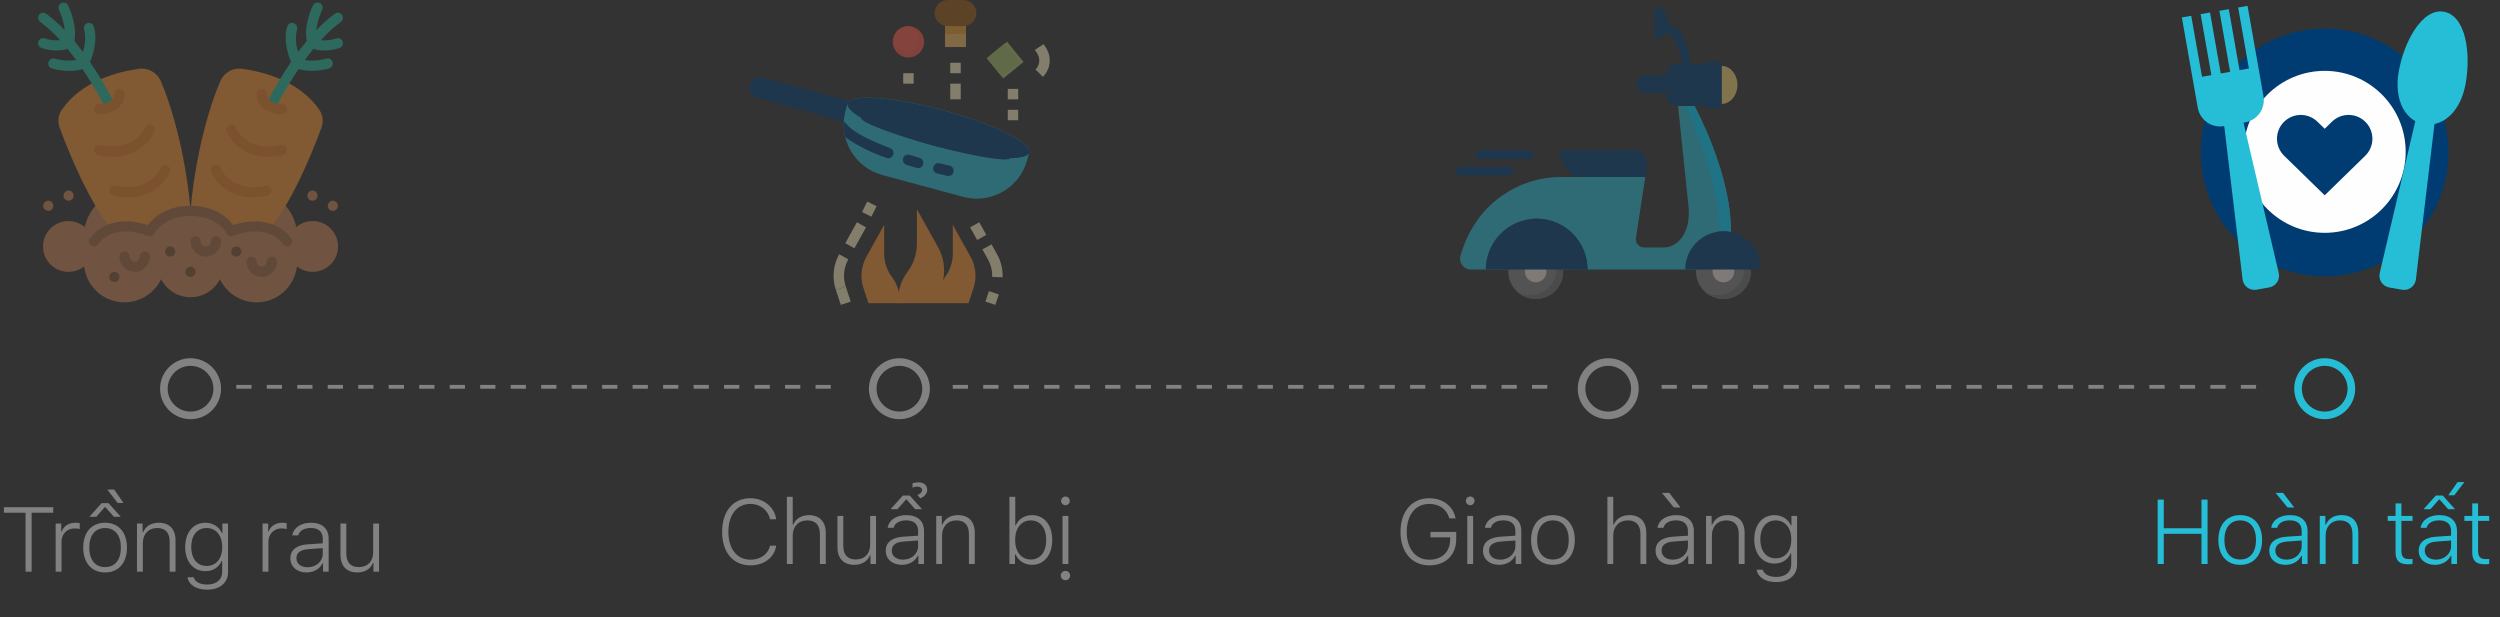 <svg width="328" height="81" viewBox="0 0 328 81" fill="none" xmlns="http://www.w3.org/2000/svg">
<rect x="0" y="0" width="328" height="81" fill="#333333" stroke="none"/>
<circle cx="25" cy="51" r="3.5" stroke="#828282"/>
<circle cx="118" cy="51" r="3.5" stroke="#828282"/>
<circle cx="211" cy="51" r="3.5" stroke="#828282"/>
<circle cx="305" cy="51" r="3.5" stroke="#26BED6"/>
<line x1="31" y1="50.75" x2="111" y2="50.75" stroke="#828282" stroke-width="0.5" stroke-dasharray="2 2"/>
<line x1="125" y1="50.75" x2="205" y2="50.75" stroke="#828282" stroke-width="0.5" stroke-dasharray="2 2"/>
<line x1="218" y1="50.75" x2="298" y2="50.75" stroke="#828282" stroke-width="0.5" stroke-dasharray="2 2"/>
<path d="M4.148 75V67.272H6.984V66.545H0.516V67.272H3.352V75H4.148ZM7.303 75H8.071V71.062C8.071 70.066 8.797 69.328 9.776 69.328C10.005 69.328 10.321 69.363 10.461 69.404V68.637C10.292 68.596 10.081 68.584 9.87 68.584C9.032 68.584 8.323 69.041 8.112 69.727H8.036V68.689H7.303V75ZM13.786 75.106C15.55 75.106 16.657 73.857 16.657 71.842C16.657 69.826 15.55 68.584 13.786 68.584C12.023 68.584 10.921 69.826 10.921 71.842C10.921 73.857 12.023 75.106 13.786 75.106ZM13.786 74.408C12.486 74.408 11.712 73.441 11.712 71.842C11.712 70.242 12.486 69.275 13.786 69.275C15.087 69.275 15.861 70.242 15.861 71.842C15.861 73.441 15.087 74.408 13.786 74.408ZM14.237 66.012H13.335L11.724 67.805H12.626L13.751 66.533H13.821L14.946 67.805H15.849L14.237 66.012ZM16.195 65.982L14.982 64.225H14.079L15.427 65.982H16.195ZM17.972 75H18.74V71.25C18.74 70.061 19.502 69.275 20.615 69.275C21.711 69.275 22.261 69.891 22.261 71.092V75H23.029V70.898C23.029 69.428 22.226 68.584 20.82 68.584C19.812 68.584 19.115 69.047 18.781 69.826H18.705V68.689H17.972V75ZM27.11 74.25C25.85 74.25 25.088 73.26 25.088 71.766C25.088 70.266 25.85 69.275 27.11 69.275C28.358 69.275 29.16 70.277 29.16 71.777C29.16 73.272 28.375 74.25 27.11 74.25ZM27.174 77.367C28.832 77.367 29.916 76.465 29.916 75.094V68.689H29.178V69.938H29.108C28.762 69.117 27.924 68.584 26.957 68.584C25.34 68.584 24.297 69.873 24.297 71.766C24.297 73.658 25.334 74.936 26.957 74.936C27.924 74.936 28.698 74.449 29.073 73.617H29.149V75.035C29.149 76.055 28.393 76.693 27.174 76.693C26.213 76.693 25.557 76.318 25.416 75.738H24.602C24.766 76.723 25.727 77.367 27.174 77.367ZM34.451 75H35.218V71.062C35.218 70.066 35.945 69.328 36.923 69.328C37.152 69.328 37.468 69.363 37.609 69.404V68.637C37.439 68.596 37.228 68.584 37.017 68.584C36.179 68.584 35.47 69.041 35.259 69.727H35.183V68.689H34.451V75ZM40.353 74.426C39.504 74.426 38.889 73.969 38.889 73.242C38.889 72.522 39.404 72.123 40.477 72.047L42.346 71.912V72.65C42.346 73.652 41.484 74.426 40.353 74.426ZM40.225 75.106C41.15 75.106 41.924 74.666 42.31 73.916H42.381V75H43.119V70.67C43.119 69.357 42.281 68.584 40.799 68.584C39.475 68.584 38.496 69.246 38.35 70.248H39.129C39.281 69.639 39.908 69.269 40.775 69.269C41.801 69.269 42.346 69.773 42.346 70.676V71.285L40.371 71.414C38.912 71.514 38.098 72.152 38.098 73.254C38.098 74.385 38.988 75.106 40.225 75.106ZM49.731 68.689H48.963V72.439C48.963 73.635 48.248 74.402 47.071 74.402C45.987 74.402 45.436 73.775 45.436 72.598V68.689H44.669V72.791C44.669 74.238 45.465 75.106 46.872 75.106C47.879 75.106 48.612 74.648 48.928 73.863H48.998V75H49.731V68.689Z" fill="#828282"/>
<path d="M98.471 74.176C100.264 74.176 101.6 73.144 101.84 71.592H101.025C100.791 72.705 99.777 73.432 98.471 73.432C96.689 73.432 95.564 72.014 95.564 69.775C95.564 67.537 96.695 66.113 98.465 66.113C99.736 66.113 100.779 66.934 101.025 68.129H101.84C101.611 66.523 100.205 65.369 98.465 65.369C96.174 65.369 94.744 67.062 94.744 69.775C94.744 72.488 96.174 74.176 98.471 74.176ZM103.237 74H104.004V70.25C104.004 69.09 104.749 68.275 105.944 68.275C106.999 68.275 107.573 68.902 107.573 70.092V74H108.34V69.898C108.34 68.439 107.497 67.584 106.149 67.584C105.141 67.584 104.415 68.047 104.075 68.826H104.004V65.176H103.237V74ZM114.935 67.689H114.167V71.439C114.167 72.635 113.452 73.402 112.275 73.402C111.191 73.402 110.64 72.775 110.64 71.598V67.689H109.872V71.791C109.872 73.238 110.669 74.106 112.075 74.106C113.083 74.106 113.816 73.648 114.132 72.863H114.202V74H114.935V67.689ZM118.465 73.426C117.615 73.426 117 72.969 117 72.242C117 71.522 117.515 71.123 118.588 71.047L120.457 70.912V71.65C120.457 72.652 119.595 73.426 118.465 73.426ZM118.336 74.106C119.261 74.106 120.035 73.666 120.422 72.916H120.492V74H121.23V69.67C121.23 68.357 120.392 67.584 118.91 67.584C117.586 67.584 116.607 68.246 116.461 69.248H117.24C117.392 68.639 118.019 68.269 118.886 68.269C119.912 68.269 120.457 68.773 120.457 69.676V70.285L118.482 70.414C117.023 70.514 116.209 71.152 116.209 72.254C116.209 73.385 117.099 74.106 118.336 74.106ZM119.724 63.986C119.871 63.904 120.123 63.84 120.381 63.84C120.726 63.84 120.978 64.033 120.978 64.309C120.978 64.561 120.738 64.818 120.381 64.936L120.732 65.387C121.283 65.188 121.652 64.731 121.652 64.256C121.652 63.658 121.201 63.283 120.468 63.283C120.193 63.283 119.888 63.342 119.724 63.418V63.986ZM119.361 65.012H118.459L116.847 66.805H117.75L118.875 65.533H118.945L120.07 66.805H120.972L119.361 65.012ZM122.832 74H123.6V70.25C123.6 69.061 124.362 68.275 125.475 68.275C126.571 68.275 127.121 68.891 127.121 70.092V74H127.889V69.898C127.889 68.428 127.086 67.584 125.68 67.584C124.672 67.584 123.975 68.047 123.641 68.826H123.565V67.689H122.832V74ZM135.4 74.106C136.994 74.106 138.054 72.799 138.054 70.842C138.054 68.873 136.999 67.584 135.4 67.584C134.445 67.584 133.624 68.094 133.273 68.914H133.203V65.176H132.435V74H133.167V72.74H133.244C133.619 73.59 134.433 74.106 135.4 74.106ZM135.242 68.275C136.484 68.275 137.263 69.266 137.263 70.836C137.263 72.412 136.484 73.408 135.242 73.408C133.999 73.408 133.185 72.394 133.185 70.842C133.185 69.289 133.999 68.275 135.242 68.275ZM139.404 74H140.172V67.689H139.404V74ZM139.785 66.283C140.102 66.283 140.359 66.025 140.359 65.709C140.359 65.398 140.102 65.141 139.785 65.141C139.475 65.141 139.217 65.398 139.217 65.709C139.217 66.025 139.475 66.283 139.785 66.283ZM139.785 76.127C140.125 76.127 140.4 75.857 140.4 75.518C140.4 75.178 140.125 74.902 139.785 74.902C139.445 74.902 139.17 75.178 139.17 75.518C139.17 75.857 139.445 76.127 139.785 76.127Z" fill="#828282"/>
<path d="M191.057 70.725V69.787H187.682V70.496H190.26V70.789C190.26 72.383 189.188 73.432 187.529 73.432C185.725 73.432 184.564 71.99 184.564 69.769C184.564 67.555 185.725 66.113 187.512 66.113C188.848 66.113 189.809 66.811 190.16 68.018H190.975C190.67 66.406 189.316 65.369 187.512 65.369C185.238 65.369 183.744 67.121 183.744 69.769C183.744 72.436 185.238 74.176 187.529 74.176C189.668 74.176 191.057 72.816 191.057 70.725ZM192.506 74H193.274V67.689H192.506V74ZM192.887 66.283C193.204 66.283 193.461 66.025 193.461 65.709C193.461 65.398 193.204 65.141 192.887 65.141C192.577 65.141 192.319 65.398 192.319 65.709C192.319 66.025 192.577 66.283 192.887 66.283ZM196.827 73.426C195.978 73.426 195.362 72.969 195.362 72.242C195.362 71.522 195.878 71.123 196.95 71.047L198.819 70.912V71.65C198.819 72.652 197.958 73.426 196.827 73.426ZM196.698 74.106C197.624 74.106 198.398 73.666 198.784 72.916H198.855V74H199.593V69.67C199.593 68.357 198.755 67.584 197.273 67.584C195.948 67.584 194.97 68.246 194.823 69.248H195.603C195.755 68.639 196.382 68.269 197.249 68.269C198.275 68.269 198.819 68.773 198.819 69.676V70.285L196.845 70.414C195.386 70.514 194.571 71.152 194.571 72.254C194.571 73.385 195.462 74.106 196.698 74.106ZM203.744 74.106C205.508 74.106 206.615 72.857 206.615 70.842C206.615 68.826 205.508 67.584 203.744 67.584C201.98 67.584 200.879 68.826 200.879 70.842C200.879 72.857 201.98 74.106 203.744 74.106ZM203.744 73.408C202.443 73.408 201.67 72.441 201.67 70.842C201.67 69.242 202.443 68.275 203.744 68.275C205.045 68.275 205.818 69.242 205.818 70.842C205.818 72.441 205.045 73.408 203.744 73.408ZM210.891 74H211.659V70.25C211.659 69.09 212.403 68.275 213.598 68.275C214.653 68.275 215.227 68.902 215.227 70.092V74H215.995V69.898C215.995 68.439 215.151 67.584 213.804 67.584C212.796 67.584 212.069 68.047 211.729 68.826H211.659V65.176H210.891V74ZM219.466 73.426C218.617 73.426 218.001 72.969 218.001 72.242C218.001 71.522 218.517 71.123 219.589 71.047L221.458 70.912V71.65C221.458 72.652 220.597 73.426 219.466 73.426ZM219.337 74.106C220.263 74.106 221.037 73.666 221.423 72.916H221.494V74H222.232V69.67C222.232 68.357 221.394 67.584 219.912 67.584C218.587 67.584 217.609 68.246 217.462 69.248H218.242C218.394 68.639 219.021 68.269 219.888 68.269C220.913 68.269 221.458 68.773 221.458 69.676V70.285L219.484 70.414C218.025 70.514 217.21 71.152 217.21 72.254C217.21 73.385 218.101 74.106 219.337 74.106ZM220.48 66.576L219.015 64.66H218.031L219.607 66.576H220.48ZM223.834 74H224.602V70.25C224.602 69.061 225.363 68.275 226.477 68.275C227.572 68.275 228.123 68.891 228.123 70.092V74H228.891V69.898C228.891 68.428 228.088 67.584 226.682 67.584C225.674 67.584 224.977 68.047 224.643 68.826H224.566V67.689H223.834V74ZM232.971 73.25C231.711 73.25 230.95 72.26 230.95 70.766C230.95 69.266 231.711 68.275 232.971 68.275C234.219 68.275 235.022 69.277 235.022 70.777C235.022 72.272 234.237 73.25 232.971 73.25ZM233.036 76.367C234.694 76.367 235.778 75.465 235.778 74.094V67.689H235.04V68.938H234.969C234.624 68.117 233.786 67.584 232.819 67.584C231.202 67.584 230.159 68.873 230.159 70.766C230.159 72.658 231.196 73.936 232.819 73.936C233.786 73.936 234.559 73.449 234.934 72.617H235.01V74.035C235.01 75.055 234.254 75.693 233.036 75.693C232.075 75.693 231.418 75.318 231.278 74.738H230.463C230.627 75.723 231.588 76.367 233.036 76.367Z" fill="#828282"/>
<path d="M289.635 74V65.545H288.832V69.307H283.887V65.545H283.084V74H283.887V70.033H288.832V74H289.635ZM293.915 74.106C295.678 74.106 296.786 72.857 296.786 70.842C296.786 68.826 295.678 67.584 293.915 67.584C292.151 67.584 291.049 68.826 291.049 70.842C291.049 72.857 292.151 74.106 293.915 74.106ZM293.915 73.408C292.614 73.408 291.84 72.441 291.84 70.842C291.84 69.242 292.614 68.275 293.915 68.275C295.215 68.275 295.989 69.242 295.989 70.842C295.989 72.441 295.215 73.408 293.915 73.408ZM299.987 73.426C299.138 73.426 298.523 72.969 298.523 72.242C298.523 71.522 299.038 71.123 300.11 71.047L301.98 70.912V71.65C301.98 72.652 301.118 73.426 299.987 73.426ZM299.859 74.106C300.784 74.106 301.558 73.666 301.944 72.916H302.015V74H302.753V69.67C302.753 68.357 301.915 67.584 300.433 67.584C299.109 67.584 298.13 68.246 297.984 69.248H298.763C298.915 68.639 299.542 68.269 300.409 68.269C301.435 68.269 301.98 68.773 301.98 69.676V70.285L300.005 70.414C298.546 70.514 297.732 71.152 297.732 72.254C297.732 73.385 298.622 74.106 299.859 74.106ZM301.001 66.576L299.536 64.66H298.552L300.128 66.576H301.001ZM304.355 74H305.123V70.25C305.123 69.061 305.884 68.275 306.998 68.275C308.093 68.275 308.644 68.891 308.644 70.092V74H309.412V69.898C309.412 68.428 308.609 67.584 307.203 67.584C306.195 67.584 305.498 68.047 305.164 68.826H305.088V67.689H304.355V74ZM314.298 66.049V67.689H313.266V68.34H314.298V72.43C314.298 73.578 314.778 74.035 315.985 74.035C316.12 74.035 316.389 74.018 316.524 73.994V73.338C316.395 73.35 316.19 73.356 316.067 73.356C315.358 73.356 315.065 73.027 315.065 72.254V68.34H316.524V67.689H315.065V66.049H314.298ZM319.591 73.426C318.742 73.426 318.126 72.969 318.126 72.242C318.126 71.522 318.642 71.123 319.714 71.047L321.583 70.912V71.65C321.583 72.652 320.722 73.426 319.591 73.426ZM319.462 74.106C320.388 74.106 321.162 73.666 321.548 72.916H321.619V74H322.357V69.67C322.357 68.357 321.519 67.584 320.037 67.584C318.712 67.584 317.734 68.246 317.587 69.248H318.367C318.519 68.639 319.146 68.269 320.013 68.269C321.038 68.269 321.583 68.773 321.583 69.676V70.285L319.609 70.414C318.15 70.514 317.335 71.152 317.335 72.254C317.335 73.385 318.226 74.106 319.462 74.106ZM320.488 65.012H319.585L317.974 66.805H318.876L320.001 65.533H320.072L321.197 66.805H322.099L320.488 65.012ZM321.214 64.982H321.994L323.329 63.248H322.433L321.214 64.982ZM324.357 66.049V67.689H323.326V68.34H324.357V72.43C324.357 73.578 324.838 74.035 326.045 74.035C326.18 74.035 326.449 74.018 326.584 73.994V73.338C326.455 73.35 326.25 73.356 326.127 73.356C325.418 73.356 325.125 73.027 325.125 72.254V68.34H326.584V67.689H325.125V66.049H324.357Z" fill="#26BED6"/>
<g opacity="0.4">
<g clip-path="url(#clip0)">
<path d="M37.472 27.008C38.178 27.793 38.661 28.753 38.872 29.788C39.465 29.282 40.219 29.003 40.998 29.001C42.461 28.992 43.758 29.937 44.198 31.332C44.638 32.726 44.118 34.245 42.915 35.076C41.712 35.908 40.108 35.858 38.958 34.955C38.685 37.313 36.883 39.206 34.541 39.596C32.198 39.985 29.881 38.778 28.858 36.635C28.118 38.085 26.627 38.998 24.998 38.998C23.37 38.998 21.878 38.085 21.138 36.635C20.116 38.778 17.799 39.985 15.456 39.596C13.114 39.206 11.312 37.313 11.038 34.955C9.661 36.039 7.678 35.872 6.503 34.571C5.327 33.27 5.36 31.28 6.579 30.019C7.798 28.759 9.785 28.657 11.125 29.788C11.336 28.753 11.819 27.793 12.525 27.008H37.472Z" fill="#CB8252"/>
<path d="M25 27.668C21 27.668 19.666 30.335 19.666 30.335C17.407 29.488 15.746 29.595 14.58 30.008C11.833 26.642 9.34 20.848 7.833 16.768C7.533 15.985 7.632 15.105 8.1 14.408C10.726 10.595 15.493 9.402 18.213 9.028C19.415 8.854 20.586 9.499 21.08 10.608C23.38 15.948 24.693 23.328 25 27.668Z" fill="#F59233"/>
<path d="M42.167 16.768C40.66 20.848 38.167 26.642 35.42 30.008C34.253 29.595 32.593 29.488 30.333 30.335C30.333 30.335 29 27.668 25 27.668C25.307 23.328 26.62 15.948 28.92 10.608C29.414 9.499 30.585 8.854 31.787 9.028C34.507 9.402 39.273 10.595 41.9 14.408C42.368 15.105 42.467 15.985 42.167 16.768Z" fill="#F59233"/>
<path d="M14.723 20.558C14.079 20.562 13.437 20.478 12.815 20.308C12.47 20.2 12.274 19.837 12.373 19.49C12.472 19.142 12.83 18.937 13.18 19.026C13.348 19.074 17.346 20.149 19.068 16.703C19.233 16.373 19.634 16.24 19.963 16.404C20.293 16.569 20.426 16.97 20.262 17.299C19.22 19.383 17.051 20.66 14.723 20.558V20.558Z" fill="#E57E25"/>
<path d="M16.723 25.892C16.079 25.896 15.437 25.812 14.815 25.642C14.47 25.534 14.274 25.171 14.373 24.824C14.472 24.476 14.83 24.271 15.18 24.36C15.348 24.408 19.346 25.483 21.068 22.037C21.233 21.707 21.634 21.574 21.963 21.738C22.293 21.903 22.426 22.303 22.262 22.633C21.22 24.717 19.051 25.994 16.723 25.892V25.892Z" fill="#E57E25"/>
<path d="M11.814 8.14C12.19 7.217 12.868 5.168 12.298 3.457C12.182 3.107 11.804 2.918 11.454 3.034C11.105 3.151 10.915 3.529 11.032 3.878C11.266 4.851 11.209 5.871 10.867 6.812C10.514 6.334 10.143 5.856 9.758 5.388C10.182 3.25 8.984 0.814 8.932 0.703C8.768 0.374 8.367 0.24 8.038 0.404C7.708 0.569 7.574 0.97 7.739 1.299C8.135 2.137 8.389 3.035 8.491 3.956C7.748 3.16 6.932 2.435 6.053 1.792C5.753 1.578 5.337 1.647 5.123 1.947C4.909 2.247 4.979 2.663 5.278 2.877C6.23 3.58 7.105 4.381 7.889 5.268C7.209 5.34 6.521 5.259 5.876 5.032C5.527 4.916 5.149 5.105 5.032 5.455C4.916 5.805 5.105 6.183 5.455 6.299C6.086 6.513 6.747 6.624 7.413 6.628C7.908 6.631 8.4 6.561 8.874 6.42C9.264 6.902 9.639 7.395 9.996 7.887C9.064 8.019 8.115 7.956 7.208 7.7C6.859 7.584 6.481 7.774 6.365 8.124C6.249 8.474 6.439 8.851 6.788 8.967C7.529 9.19 8.298 9.302 9.072 9.3C9.664 9.301 10.254 9.226 10.827 9.078C11.889 10.651 12.861 12.284 13.736 13.969C13.9 14.299 14.301 14.432 14.63 14.268C14.96 14.103 15.094 13.703 14.929 13.373C13.999 11.566 12.959 9.819 11.814 8.14V8.14Z" fill="#26B99A"/>
<path d="M44.964 5.457C44.908 5.289 44.788 5.151 44.63 5.072C44.471 4.992 44.288 4.979 44.12 5.035C43.475 5.262 42.788 5.342 42.107 5.271C42.891 4.383 43.766 3.581 44.718 2.877C44.912 2.739 45.018 2.508 44.995 2.271C44.972 2.033 44.824 1.827 44.608 1.728C44.391 1.629 44.138 1.654 43.944 1.792C43.062 2.437 42.244 3.164 41.499 3.963C41.609 3.039 41.867 2.139 42.261 1.297C42.426 0.967 42.292 0.567 41.962 0.402C41.633 0.238 41.232 0.372 41.068 0.701C41.013 0.812 39.815 3.249 40.239 5.387C39.853 5.853 39.482 6.332 39.128 6.809C38.791 5.868 38.734 4.849 38.964 3.876C39.08 3.526 38.891 3.148 38.541 3.032C38.191 2.916 37.813 3.105 37.697 3.455C37.127 5.166 37.805 7.215 38.182 8.138C37.037 9.815 35.997 11.562 35.066 13.367C34.902 13.697 35.036 14.097 35.365 14.262C35.695 14.427 36.095 14.293 36.26 13.963C37.135 12.278 38.106 10.645 39.168 9.072C39.741 9.22 40.331 9.295 40.924 9.295C41.697 9.296 42.467 9.184 43.207 8.961C43.434 8.886 43.602 8.696 43.65 8.462C43.698 8.229 43.618 7.987 43.44 7.829C43.261 7.671 43.012 7.619 42.786 7.695C41.88 7.954 40.93 8.018 39.998 7.881C40.355 7.389 40.731 6.897 41.12 6.415C41.595 6.556 42.088 6.626 42.583 6.623C43.249 6.619 43.91 6.508 44.541 6.294C44.887 6.178 45.076 5.805 44.964 5.457V5.457Z" fill="#26B99A"/>
<path d="M35.275 20.558C32.946 20.662 30.774 19.385 29.733 17.299C29.568 16.97 29.702 16.569 30.031 16.404C30.361 16.24 30.761 16.373 30.926 16.703C32.659 20.17 36.645 19.075 36.812 19.027C37.162 18.938 37.519 19.143 37.618 19.49C37.717 19.836 37.523 20.199 37.179 20.308C36.559 20.477 35.918 20.562 35.275 20.558V20.558Z" fill="#E57E25"/>
<path d="M33.274 25.892C30.945 25.995 28.774 24.718 27.732 22.633C27.626 22.42 27.641 22.166 27.773 21.967C27.904 21.768 28.131 21.655 28.369 21.669C28.607 21.684 28.819 21.824 28.926 22.037C30.659 25.504 34.645 24.409 34.812 24.361C35.162 24.272 35.519 24.477 35.618 24.823C35.717 25.17 35.523 25.533 35.179 25.642C34.558 25.811 33.918 25.895 33.274 25.892V25.892Z" fill="#E57E25"/>
<path d="M36.999 15.001C35.847 15.001 33.666 14.444 33.666 12.335C33.666 11.966 33.965 11.668 34.333 11.668C34.701 11.668 34.999 11.966 34.999 12.335C34.999 13.64 36.919 13.668 36.999 13.668C37.367 13.668 37.666 13.966 37.666 14.335C37.666 14.703 37.367 15.001 36.999 15.001Z" fill="#E57E25"/>
<path d="M37.667 32.333C37.434 32.334 37.218 32.212 37.097 32.013C37.017 31.885 35.263 29.195 30.564 30.958C30.244 31.078 29.886 30.937 29.733 30.631C29.691 30.542 28.506 28.333 25 28.333C21.454 28.333 20.275 30.609 20.267 30.631C20.115 30.937 19.756 31.078 19.436 30.958C14.73 29.192 12.978 31.898 12.903 32.014C12.713 32.329 12.303 32.43 11.988 32.239C11.672 32.048 11.572 31.638 11.762 31.323C11.784 31.287 13.978 27.758 19.394 29.531C20.036 28.667 21.701 27 25 27C28.3 27 29.965 28.667 30.607 29.533C36.023 27.761 38.217 31.289 38.239 31.326C38.361 31.532 38.364 31.787 38.245 31.996C38.127 32.204 37.907 32.333 37.667 32.333V32.333Z" fill="#A56A43"/>
<path d="M17.666 35.669C16.561 35.669 15.666 34.773 15.666 33.669C15.666 33.3 15.964 33.002 16.333 33.002C16.701 33.002 16.999 33.3 16.999 33.669C16.999 34.037 17.298 34.335 17.666 34.335C18.034 34.335 18.333 34.037 18.333 33.669C18.333 33.3 18.631 33.002 18.999 33.002C19.367 33.002 19.666 33.3 19.666 33.669C19.666 34.773 18.771 35.669 17.666 35.669Z" fill="#A56A43"/>
<path d="M27 33.669C25.895 33.669 25 32.773 25 31.669C25 31.3 25.299 31.002 25.667 31.002C26.035 31.002 26.333 31.3 26.333 31.669C26.333 32.037 26.632 32.335 27 32.335C27.368 32.335 27.667 32.037 27.667 31.669C27.667 31.3 27.965 31.002 28.333 31.002C28.701 31.002 29 31.3 29 31.669C29 32.773 28.105 33.669 27 33.669Z" fill="#A56A43"/>
<path d="M34.332 36.335C33.227 36.335 32.332 35.439 32.332 34.335C32.332 33.966 32.63 33.668 32.999 33.668C33.367 33.668 33.665 33.966 33.665 34.335C33.665 34.703 33.964 35.001 34.332 35.001C34.7 35.001 34.999 34.703 34.999 34.335C34.999 33.966 35.297 33.668 35.665 33.668C36.033 33.668 36.332 33.966 36.332 34.335C36.332 35.439 35.437 36.335 34.332 36.335Z" fill="#A56A43"/>
<path d="M22.333 33.669C22.701 33.669 22.999 33.371 22.999 33.003C22.999 32.634 22.701 32.336 22.333 32.336C21.965 32.336 21.666 32.634 21.666 33.003C21.666 33.371 21.965 33.669 22.333 33.669Z" fill="#805333"/>
<path d="M24.999 36.333C25.367 36.333 25.665 36.035 25.665 35.667C25.665 35.298 25.367 35 24.999 35C24.631 35 24.332 35.298 24.332 35.667C24.332 36.035 24.631 36.333 24.999 36.333Z" fill="#805333"/>
<path d="M30.999 33.669C31.367 33.669 31.665 33.371 31.665 33.003C31.665 32.634 31.367 32.336 30.999 32.336C30.631 32.336 30.332 32.634 30.332 33.003C30.332 33.371 30.631 33.669 30.999 33.669Z" fill="#805333"/>
<path d="M14.999 37.001C15.367 37.001 15.665 36.703 15.665 36.335C15.665 35.966 15.367 35.668 14.999 35.668C14.63 35.668 14.332 35.966 14.332 36.335C14.332 36.703 14.63 37.001 14.999 37.001Z" fill="#805333"/>
<path d="M6.333 27.667C6.701 27.667 6.999 27.369 6.999 27.001C6.999 26.633 6.701 26.334 6.333 26.334C5.964 26.334 5.666 26.633 5.666 27.001C5.666 27.369 5.964 27.667 6.333 27.667Z" fill="#CB8252"/>
<path d="M9.001 26.333C9.369 26.333 9.667 26.035 9.667 25.667C9.667 25.299 9.369 25 9.001 25C8.632 25 8.334 25.299 8.334 25.667C8.334 26.035 8.632 26.333 9.001 26.333Z" fill="#CB8252"/>
<path d="M43.665 27.667C44.033 27.667 44.331 27.369 44.331 27.001C44.331 26.633 44.033 26.334 43.665 26.334C43.297 26.334 42.998 26.633 42.998 27.001C42.998 27.369 43.297 27.667 43.665 27.667Z" fill="#CB8252"/>
<path d="M41.001 26.333C41.369 26.333 41.667 26.035 41.667 25.667C41.667 25.299 41.369 25 41.001 25C40.633 25 40.334 25.299 40.334 25.667C40.334 26.035 40.633 26.333 41.001 26.333Z" fill="#CB8252"/>
<path d="M12.999 15.001C12.63 15.001 12.332 14.703 12.332 14.335C12.332 13.966 12.63 13.668 12.999 13.668C13.091 13.668 14.999 13.637 14.999 12.335C14.999 11.966 15.297 11.668 15.665 11.668C16.034 11.668 16.332 11.966 16.332 12.335C16.332 14.444 14.151 15.001 12.999 15.001Z" fill="#E57E25"/>
</g>
</g>
<g opacity="0.4">
<g clip-path="url(#clip1)">
<path d="M111.501 16.162L99.317 12.833C98.586 12.635 98.153 11.882 98.351 11.151C98.548 10.42 99.301 9.987 100.032 10.184L111.425 13.263L111.501 16.162Z" fill="#003C71"/>
<path d="M110.467 13.004L110.377 13.299C110.141 14.091 109.985 14.904 109.912 15.727L111.501 16.161L111.425 13.262L110.467 13.004Z" fill="#003C71"/>
<path d="M134.991 19.634C134.467 18.287 129.748 16.085 123.743 14.462C117.737 12.839 112.554 12.365 111.422 13.264L111.197 13.559L110.929 14.552C109.94 18.209 112.103 21.975 115.76 22.963L126.355 25.826C130.013 26.817 133.781 24.653 134.769 20.995L135.05 19.892L134.991 19.634Z" fill="#26BED6"/>
<path d="M123.741 14.473C117.161 12.693 111.546 12.287 111.2 13.567C110.854 14.847 115.908 17.326 122.488 19.106C129.068 20.886 134.683 21.291 135.029 20.012C135.375 18.732 130.321 16.253 123.741 14.473Z" fill="#003C71"/>
<path d="M123.028 17.111C117.63 15.652 113.134 14.914 112.986 15.463C112.838 16.011 117.093 17.639 122.491 19.097C127.889 20.556 132.385 21.294 132.533 20.746C132.681 20.197 128.426 18.57 123.028 17.111V17.111Z" fill="#003C71"/>
<path d="M120.456 22.059C120.391 22.059 120.326 22.049 120.263 22.031C119.811 21.898 119.369 21.762 118.935 21.625C118.574 21.51 118.375 21.124 118.49 20.763C118.604 20.402 118.99 20.203 119.351 20.318C119.774 20.452 120.207 20.585 120.649 20.715C120.977 20.81 121.185 21.133 121.136 21.471C121.088 21.809 120.798 22.06 120.456 22.059Z" fill="#003C71"/>
<path d="M124.441 23.09C124.391 23.09 124.34 23.084 124.291 23.074C123.847 22.975 123.397 22.869 122.939 22.755C122.578 22.659 122.36 22.291 122.45 21.927C122.54 21.564 122.905 21.34 123.269 21.424C123.716 21.534 124.157 21.638 124.589 21.735C124.93 21.811 125.16 22.131 125.122 22.478C125.084 22.826 124.79 23.089 124.441 23.09V23.09Z" fill="#003C71"/>
<path d="M123.988 2.742H126.732V6.172H123.988V2.742Z" fill="#F7BA61"/>
<path d="M123.988 2.742H126.732V4.457H123.988V2.742Z" fill="#EA9D2D"/>
<path d="M124.33 0H126.388C127.335 0 128.103 0.768 128.103 1.715C128.103 2.662 127.335 3.43 126.388 3.43H124.33C123.383 3.43 122.615 2.662 122.615 1.715C122.615 0.768 123.383 0 124.33 0Z" fill="#985713"/>
<path d="M129.465 7.631L132.123 5.465L134.29 8.123L131.632 10.29L129.465 7.631Z" fill="#AAC16B"/>
<path d="M129.463 7.631L131.783 5.74L133.725 8.123L131.405 10.014L129.463 7.631Z" fill="#A4BB67"/>
<path d="M121.244 5.487C121.244 6.624 120.323 7.545 119.187 7.545C118.05 7.545 117.129 6.624 117.129 5.487C117.129 4.351 118.05 3.43 119.187 3.43C120.323 3.43 121.244 4.351 121.244 5.487Z" fill="#F55648"/>
<path d="M119.077 3.439C118.473 3.471 117.915 3.768 117.551 4.252C117.18 4.887 117.275 5.691 117.785 6.222C118.295 6.753 119.095 6.881 119.745 6.536C120.394 6.191 120.736 5.456 120.582 4.737C120.428 4.017 119.814 3.487 119.08 3.439H119.077Z" fill="#FF5A4B"/>
<path d="M118.5 9.604H119.872V10.975H118.5V9.604Z" fill="#FBEDBF"/>
<path d="M124.674 8.232H126.046V9.604H124.674V8.232Z" fill="#FBEDBF"/>
<path d="M124.674 10.975H126.046V13.032H124.674V10.975Z" fill="#FBEDBF"/>
<path d="M132.219 11.662H133.591V13.034H132.219V11.662Z" fill="#FBEDBF"/>
<path d="M132.219 14.406H133.591V15.778H132.219V14.406Z" fill="#FBEDBF"/>
<path d="M113.946 39.783L113.289 37.814C112.833 36.446 112.972 34.95 113.673 33.689L116.003 29.494V33.267C116.003 34.38 116.365 35.463 117.032 36.353C117.7 37.244 118.061 38.327 118.061 39.44V39.783H113.946Z" fill="#F59233"/>
<path d="M109.662 38.031L110.963 37.598L111.619 39.566L110.318 40L109.662 38.031Z" fill="#FBEDBF"/>
<path d="M110.9 31.905L112.425 29.162L113.625 29.829L112.099 32.572L110.9 31.905Z" fill="#FBEDBF"/>
<path d="M109.661 38.031C109.146 36.48 109.304 34.785 110.097 33.355L111.295 34.022C110.689 35.115 110.569 36.412 110.963 37.597L109.661 38.031Z" fill="#FBEDBF"/>
<path d="M127.339 33.69L125.008 29.495V33.268C125.008 34.381 124.647 35.464 123.979 36.354C123.887 36.477 123.816 36.612 123.736 36.741C124.043 35.287 123.815 33.771 123.094 32.471L120.297 27.438V31.965C120.297 33.3 119.864 34.6 119.063 35.669C118.261 36.737 117.828 38.037 117.828 39.372V39.784H127.066L127.722 37.815C128.178 36.447 128.039 34.951 127.339 33.69V33.69Z" fill="#F59233"/>
<path d="M127.281 29.828L128.48 29.162L129.401 30.819L128.202 31.485L127.281 29.828Z" fill="#FBEDBF"/>
<path d="M131.546 36.377L130.174 36.333C130.199 35.527 130.006 34.729 129.615 34.024L128.891 32.721L130.09 32.055L130.814 33.358C131.326 34.279 131.579 35.323 131.546 36.377Z" fill="#FBEDBF"/>
<path d="M129.287 39.565L129.745 38.193L131.045 38.627L130.588 39.999L129.287 39.565Z" fill="#FBEDBF"/>
<path d="M113.098 27.815L113.784 26.443L115.011 27.057L114.325 28.429L113.098 27.815Z" fill="#FBEDBF"/>
<path d="M136.83 10.087L135.86 9.117C136.426 8.55 136.514 7.663 136.071 6.996L135.775 6.551L136.917 5.791L137.212 6.234C138.017 7.446 137.857 9.057 136.83 10.087Z" fill="#FBEDBF"/>
<path d="M116.544 20.758C116.876 20.758 117.16 20.521 117.219 20.195C117.279 19.869 117.096 19.547 116.786 19.43C114.174 18.446 112.217 17.436 111.436 16.674L110.778 15.988C110.755 15.97 110.731 15.953 110.705 15.938C110.664 16.638 110.732 17.341 110.905 18.021C112.574 19.159 114.39 20.065 116.302 20.714C116.38 20.743 116.462 20.758 116.544 20.758Z" fill="#003C71"/>
</g>
</g>
<g opacity="0.4">
<g clip-path="url(#clip2)">
<path d="M221.289 9.173C220.99 9.173 220.732 8.947 220.699 8.642C220.696 8.618 220.489 6.813 219.768 5.315C219.61 4.987 219.334 4.704 218.971 4.496L218.157 4.03C217.872 3.867 217.773 3.503 217.936 3.217C218.1 2.932 218.463 2.833 218.749 2.997L219.562 3.463C220.136 3.791 220.578 4.253 220.84 4.799C221.653 6.488 221.873 8.431 221.882 8.513C221.918 8.839 221.682 9.133 221.355 9.169C221.333 9.171 221.311 9.173 221.289 9.173V9.173Z" fill="#003C71"/>
<path d="M214.561 19.711H205.044C204.712 19.711 204.511 20.168 204.69 20.517L205.277 21.662C205.797 22.677 206.698 23.292 207.665 23.292H215.849L216.12 21.652C216.12 20.58 215.422 19.711 214.561 19.711V19.711Z" fill="#003C71"/>
<path d="M216.115 21.653L215.849 23.293H213.999L214.175 21.765C214.175 20.858 213.749 20.076 213.133 19.711H214.555C215.416 19.711 216.115 20.581 216.115 21.653V21.653Z" fill="#003C71"/>
<path d="M222.317 13.904H220.161L221.563 27.377C221.687 29.601 221.006 30.874 220.295 31.59C219.713 32.176 219.002 32.467 218.282 32.467H215.706C215.042 32.467 214.534 31.875 214.634 31.219C215.172 27.701 215.862 23.223 215.862 23.223H204.755C202.047 23.223 199.404 24.051 197.18 25.597C193.688 27.943 192.212 31.441 191.612 33.552C191.353 34.461 192.037 35.365 192.982 35.365H220.852H223.714C226.452 35.365 227.057 33.211 227.088 30.377C227.173 22.742 222.317 13.904 222.317 13.904V13.904Z" fill="#26BED6"/>
<path d="M227.087 30.377C227.061 32.635 226.672 34.462 225.13 35.111C225.503 34.164 225.628 32.931 225.642 31.552C225.716 24.267 222.081 15.986 221.107 13.904H222.314C222.314 13.904 227.172 22.742 227.087 30.377Z" fill="#00D1FC"/>
<path d="M229.711 35.624C229.711 37.61 228.1 39.22 226.114 39.22C224.128 39.22 222.518 37.61 222.518 35.624C222.518 33.638 224.128 32.027 226.114 32.027C228.1 32.027 229.711 33.638 229.711 35.624V35.624Z" fill="#838383"/>
<path d="M229.711 35.624C229.711 37.61 228.101 39.22 226.115 39.22C225.254 39.22 224.464 38.919 223.846 38.414C224.286 38.607 224.772 38.714 225.284 38.714C227.269 38.714 228.88 37.103 228.88 35.117C228.88 33.991 228.362 32.986 227.552 32.326C228.823 32.881 229.711 34.149 229.711 35.624V35.624Z" fill="#706F6F"/>
<path d="M227.529 35.624C227.529 36.406 226.896 37.039 226.114 37.039C225.333 37.039 224.699 36.406 224.699 35.624C224.699 34.843 225.333 34.209 226.114 34.209C226.896 34.209 227.529 34.843 227.529 35.624V35.624Z" fill="#EFE2DD"/>
<path d="M205.083 35.624C205.083 37.61 203.473 39.22 201.487 39.22C199.501 39.22 197.891 37.61 197.891 35.624C197.891 33.638 199.501 32.027 201.487 32.027C203.473 32.027 205.083 33.638 205.083 35.624V35.624Z" fill="#838383"/>
<path d="M205.085 35.624C205.085 37.61 203.474 39.22 201.488 39.22C200.627 39.22 199.837 38.919 199.219 38.414C199.659 38.607 200.145 38.714 200.657 38.714C202.643 38.714 204.253 37.103 204.253 35.117C204.253 33.991 203.735 32.986 202.925 32.326C204.196 32.881 205.085 34.149 205.085 35.624V35.624Z" fill="#706F6F"/>
<path d="M202.902 35.624C202.902 36.406 202.269 37.039 201.487 37.039C200.706 37.039 200.072 36.406 200.072 35.624C200.072 34.843 200.706 34.209 201.487 34.209C202.269 34.209 202.902 34.843 202.902 35.624V35.624Z" fill="#EFE2DD"/>
<path d="M194.93 35.365C194.93 31.678 197.919 28.689 201.605 28.689C205.292 28.689 208.281 31.678 208.281 35.365H194.93Z" fill="#003C71"/>
<path d="M208.282 35.365H206.362C206.362 32.004 203.879 29.224 200.646 28.758C200.96 28.713 201.28 28.689 201.606 28.689C205.292 28.689 208.282 31.678 208.282 35.365V35.365Z" fill="#003C71"/>
<path d="M221.102 35.364C221.102 32.596 223.346 30.352 226.114 30.352C228.446 30.352 230.406 31.944 230.966 34.1C231.132 34.74 230.647 35.364 229.986 35.364H221.102Z" fill="#003C71"/>
<path d="M229.987 35.365H229.435C229.435 32.885 227.634 30.826 225.27 30.424C225.544 30.377 225.828 30.352 226.116 30.352C228.448 30.352 230.407 31.944 230.968 34.1C231.134 34.74 230.648 35.365 229.987 35.365V35.365Z" fill="#003C71"/>
<path d="M225.875 8.648C227.02 8.648 227.949 9.765 227.949 11.143C227.949 12.521 227.02 13.638 225.875 13.638V8.648Z" fill="#F5D573"/>
<path d="M223.801 13.888H219.88C219.205 13.888 218.658 13.341 218.658 12.666V9.622C218.658 8.947 219.205 8.4 219.88 8.4H223.801V13.888Z" fill="#003C71"/>
<path d="M222.307 8.4H223.803V13.888H222.307V8.4Z" fill="#003C71"/>
<path d="M224.191 14.239H225.485C225.7 14.239 225.875 14.064 225.875 13.848V8.437C225.875 8.221 225.7 8.047 225.485 8.047H224.191C223.975 8.047 223.801 8.221 223.801 8.437V13.848C223.801 14.064 223.975 14.239 224.191 14.239Z" fill="#003C71"/>
<path d="M217.057 1.336C217.057 1.064 217.326 0.867 217.58 0.961C218.31 1.23 218.84 2.047 218.84 3.013C218.84 3.978 218.31 4.795 217.58 5.064C217.326 5.158 217.057 4.961 217.057 4.689V1.336Z" fill="#003C71"/>
<path d="M218.659 12.192H215.404C215.083 12.192 214.822 11.932 214.822 11.611V10.517C214.822 10.196 215.083 9.936 215.404 9.936H218.659V12.192Z" fill="#003C71"/>
<path d="M217.059 9.938H218.66V12.194H217.059V9.938Z" fill="#003C71"/>
<path d="M191.595 23.048H198.012C198.341 23.048 198.608 22.782 198.608 22.453C198.608 22.124 198.341 21.857 198.012 21.857H191.595C191.266 21.857 191 22.124 191 22.453C191 22.782 191.266 23.048 191.595 23.048V23.048Z" fill="#003C71"/>
<path d="M194.165 20.868H200.583C200.911 20.868 201.178 20.602 201.178 20.273C201.178 19.944 200.911 19.678 200.583 19.678H194.165C193.837 19.678 193.57 19.944 193.57 20.273C193.57 20.602 193.837 20.868 194.165 20.868Z" fill="#003C71"/>
</g>
</g>
<path d="M305 36.25C313.975 36.25 321.25 28.975 321.25 20C321.25 11.025 313.975 3.75 305 3.75C296.025 3.75 288.75 11.025 288.75 20C288.75 28.975 296.025 36.25 305 36.25Z" fill="#003C71"/>
<path d="M305 30.547C310.868 30.547 315.625 25.79 315.625 19.922C315.625 14.054 310.868 9.297 305 9.297C299.132 9.297 294.375 14.054 294.375 19.922C294.375 25.79 299.132 30.547 305 30.547Z" fill="#FFFEFE"/>
<path d="M323.45 5.099C322.979 3.038 321.977 1.772 320.628 1.534C319.31 1.301 317.946 2.149 316.788 3.921C315.824 5.396 315.069 7.385 314.718 9.377C314.391 11.236 314.574 12.89 315.25 14.163C315.621 14.884 316.189 15.485 316.889 15.895L312.223 35.821C312.174 36.028 312.169 36.243 312.206 36.452C312.243 36.661 312.323 36.86 312.44 37.038C312.557 37.215 312.709 37.367 312.886 37.483C313.064 37.6 313.264 37.679 313.473 37.716L315.144 38.011C315.353 38.048 315.567 38.041 315.774 37.993C315.981 37.944 316.176 37.853 316.346 37.727C316.517 37.6 316.66 37.44 316.766 37.256C316.873 37.072 316.941 36.869 316.966 36.658L319.404 16.274C320.136 16.105 320.811 15.749 321.363 15.241C322.432 14.276 323.171 12.784 323.499 10.925C323.853 8.913 323.836 6.789 323.45 5.099V5.099Z" fill="#26BED6"/>
<path d="M298.969 35.817L294.35 16.094L294.558 16.057C294.942 15.989 295.309 15.847 295.637 15.637C295.966 15.428 296.25 15.156 296.474 14.836C296.698 14.517 296.856 14.157 296.941 13.776C297.025 13.395 297.034 13.002 296.966 12.618L296.396 9.387L294.877 0.77L293.646 0.987L295.057 8.988L293.826 9.205L292.415 1.204L291.184 1.421L292.595 9.423L291.364 9.64L289.953 1.638L288.722 1.855L290.133 9.856L288.902 10.073L287.491 2.072L286.26 2.289L287.779 10.906L288.349 14.138C288.416 14.522 288.559 14.889 288.768 15.217C288.978 15.546 289.25 15.831 289.569 16.055C289.889 16.278 290.249 16.437 290.63 16.521C291.011 16.605 291.404 16.614 291.788 16.546L291.82 16.54L294.226 36.654C294.251 36.865 294.319 37.068 294.425 37.252C294.532 37.436 294.675 37.596 294.846 37.723C295.016 37.849 295.211 37.94 295.418 37.989C295.625 38.038 295.839 38.044 296.048 38.007L297.719 37.712C297.928 37.675 298.128 37.596 298.306 37.48C298.483 37.363 298.635 37.211 298.752 37.034C298.869 36.856 298.949 36.657 298.986 36.448C299.023 36.239 299.017 36.024 298.969 35.817V35.817Z" fill="#26BED6"/>
<path d="M305 25.624L299.693 20.45C299.397 20.164 299.161 19.822 298.997 19.445C298.834 19.067 298.747 18.661 298.741 18.249C298.734 17.838 298.81 17.429 298.962 17.047C299.114 16.665 299.34 16.316 299.628 16.021C299.915 15.727 300.258 15.492 300.636 15.33C301.014 15.168 301.421 15.083 301.832 15.078C302.244 15.074 302.652 15.151 303.034 15.305C303.415 15.459 303.763 15.687 304.056 15.975L305 16.895L305.943 15.975C306.237 15.687 306.584 15.459 306.966 15.305C307.347 15.151 307.756 15.074 308.167 15.078C308.579 15.083 308.985 15.168 309.364 15.33C309.742 15.492 310.085 15.727 310.372 16.021C310.659 16.316 310.885 16.665 311.038 17.047C311.19 17.429 311.265 17.838 311.259 18.249C311.253 18.661 311.166 19.067 311.002 19.445C310.839 19.822 310.602 20.164 310.306 20.45L305 25.624Z" fill="#003C71"/>
<defs>
<clipPath id="clip0">
<rect x="5" width="40" height="40" fill="white"/>
</clipPath>
<clipPath id="clip1">
<rect x="98" width="40" height="40" fill="white"/>
</clipPath>
<clipPath id="clip2">
<rect x="191" width="40" height="40" fill="white"/>
</clipPath>
</defs>
</svg>
